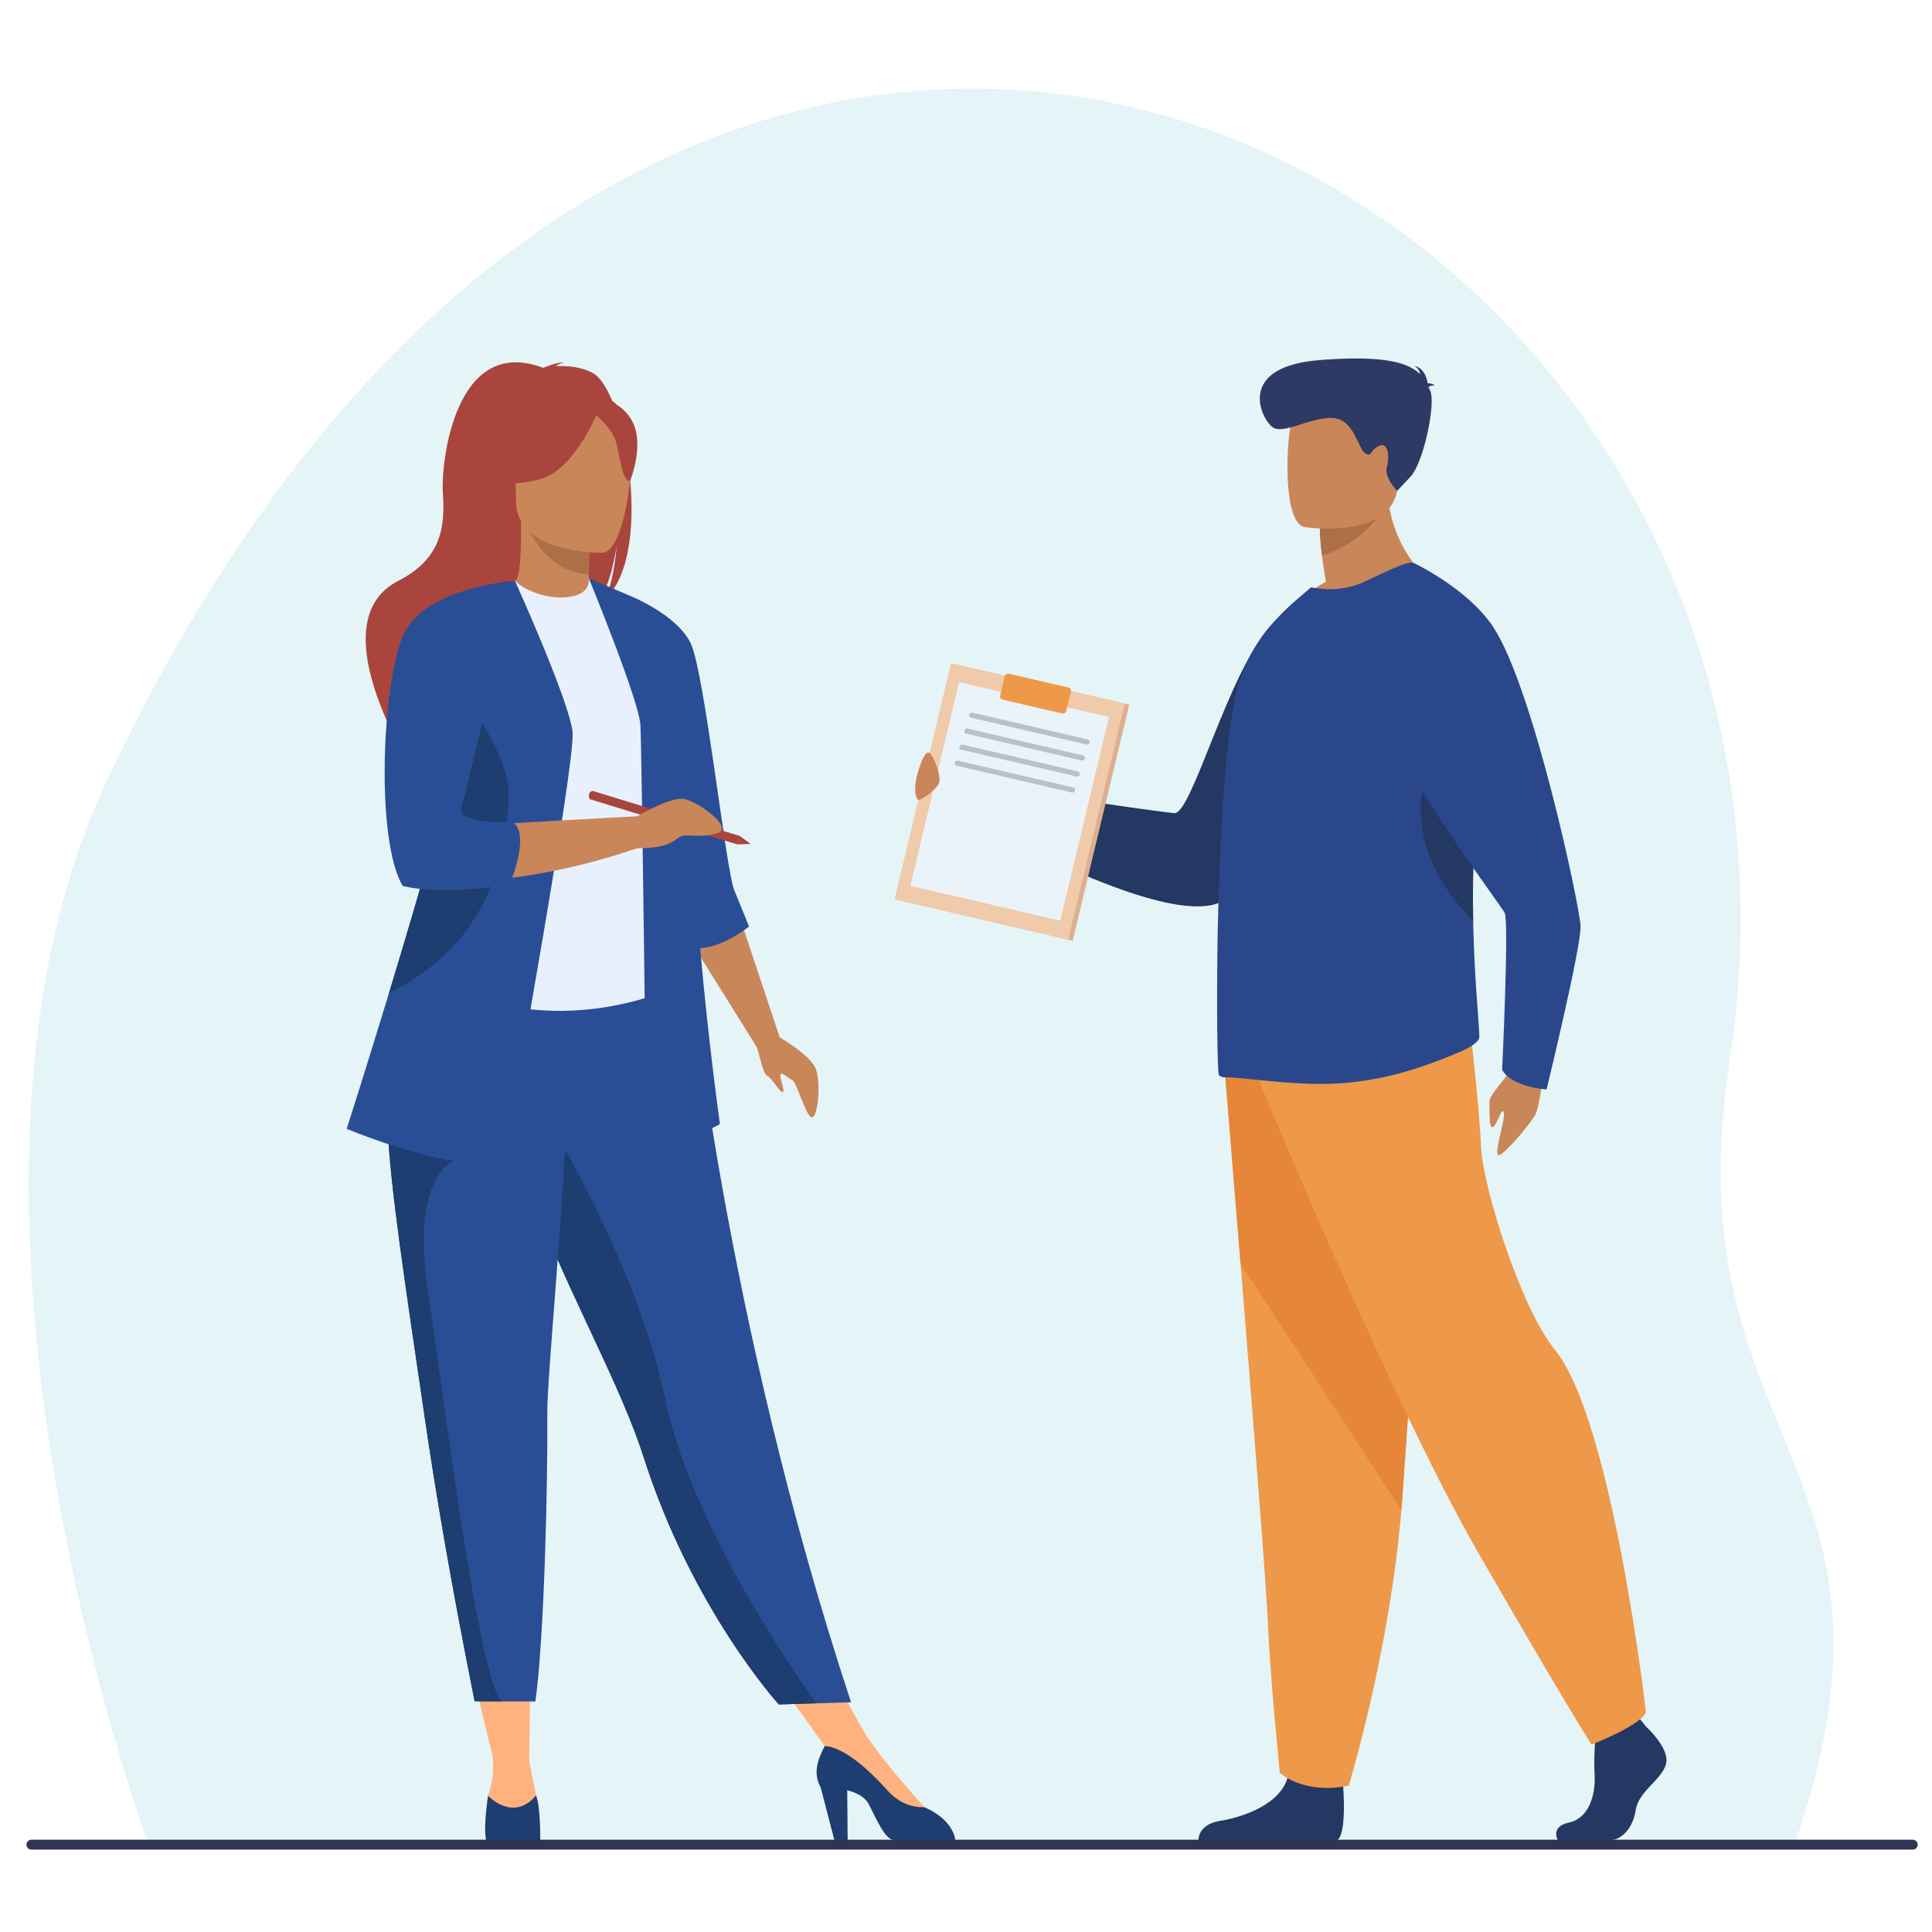 <svg id="Layer_1" data-name="Layer 1" xmlns="http://www.w3.org/2000/svg" viewBox="0 0 2000 2000"><defs><style>.cls-1{fill:#fff;}.cls-2{fill:#e5f4f6;}.cls-3{fill:#ffb27d;}.cls-4{fill:#a9453d;}.cls-5{fill:#c98659;}.cls-6{fill:#ac6f46;}.cls-7{fill:#2a4e96;}.cls-8{fill:#e7f1fd;}.cls-9{fill:#1e3d70;}.cls-10{fill:#233862;}.cls-11{fill:#ee9849;}.cls-12{fill:#e58638;}.cls-13{fill:#2b478b;}.cls-14{fill:#2c3a64;}.cls-15{fill:#dbaf8f;}.cls-16{fill:#efcbab;}.cls-17{fill:#ebf3fa;}.cls-18{fill:#b5c1cf;}.cls-19{fill:#2e3552;}</style></defs><rect class="cls-1" width="2000" height="2000"/><path class="cls-2" d="M153.93,1910S-94.59,1241.44,111.39,806.2C715.06-469.41,1931.8,174.08,1790.59,1097.45c-61.25,400.54,206.06,414.05,66.57,813.42Z" transform="translate(0 0)"/><path class="cls-3" d="M957,1881.38l0-10.58s-49.67-54.31-64.92-81.94l-41.93-76.31-54.9,13.38,69.68,97.28Z" transform="translate(0 0)"/><path class="cls-4" d="M650.57,481.49c9.59-38.87-4.31-57-16.85-66.6-6-14.31-12.75-24.62-19.69-28.51-12.66-7.09-27.84-7.86-38.45-7.24,2.73-2.78,8.11-3.8,8.11-3.8-6.59-1-21.28,5.47-21.28,5.47-91.55-34.75-105.94,98.05-104,128.91s1.66,67.19-46,91.5c-90.89,46.38,30.21,221.17,30.21,221.17C440.31,797.46,557.08,665.88,618,626.48,632.84,605,638.11,567,638.51,564c-2.56,30.13-7.79,47-12.47,56.54C653.81,595.34,657.92,534.89,650.57,481.49Z" transform="translate(0 0)"/><path class="cls-5" d="M614.4,628.44c.31.13-29.41,15.34-51.77,9.31-21-5.65-34.77-32.51-34.48-32.57,8.91-1.74,11.47-13.8,11.29-65.6l4,.78,67.7,13.2s-1.55,21-1.59,40.76C609.52,610.92,610.55,626.67,614.4,628.44Z" transform="translate(0 0)"/><path class="cls-6" d="M611.16,553.56s-1.55,21-1.59,40.76c-37.88-1.05-57.9-35.09-66.11-54Z" transform="translate(0 0)"/><path class="cls-7" d="M881,1762.19l-35.89,1.08-38.84,1.17s-89.71-98.4-140-256.14q-1.76-5.5-3.72-11.13c-27.54-79.12-84.64-178.42-114.72-268.3-4.79-14.32-9.09-27.8-13-40.55q-1.86-6.13-3.58-12c-22.18-75.9-28.6-125.73-34.51-179L714,999S749.06,1362.57,881,1762.19Z" transform="translate(0 0)"/><path class="cls-8" d="M683.56,876c-.54,101.85,15.17,145.54,15.17,145.54s-93,46.56-203.59,12.29c-1.3-.4-71.13-18.8-71.13-18.8,1.85-4.12,18.3-72.76,20.1-76.55,23.35-49.38,20.66-72.92,23.43-88.11,5.14-28.34,5.25-57.67,2.69-85.33-6.74-73.22-26.81-134-26.81-134,30.13-6.75,58.34-18.62,89.69-30.2,7.21,8.85,29.26,18.1,48.39,17.68,22-.48,29.16-9.76,28-19.9,23.47,12.86,42.19,25,42.19,25,19.95,34.13,60.41,67.28,63.33,119.64C715.77,756.18,683.58,873.17,683.56,876Z" transform="translate(0 0)"/><path class="cls-5" d="M623.81,572.28s-89.63,1.46-89.69-53.54-11.67-91.85,45.55-95.1,68.36,17.72,72.91,36.07S647.12,570.49,623.81,572.28Z" transform="translate(0 0)"/><path class="cls-4" d="M620.49,422.29s-24.54,64.52-62.2,74.06-54-.4-54-.4,5.9-33.19,11.9-72.65C516.19,423.3,602,391.58,620.49,422.29Z" transform="translate(0 0)"/><path class="cls-4" d="M614.41,427.53s18.32,14.4,22.79,28.41,6.48,42.83,15,41.85c0,0,18.49-43.85-2.29-68.66C627.89,402.82,614.41,427.53,614.41,427.53Z" transform="translate(0 0)"/><path class="cls-3" d="M556.66,1868.11c-3-16.53-8.86-45.11-8.86-45.11l1.35-101.4H486.63l23.4,97.05a97.41,97.41,0,0,1-4.81,40.54s-6,26.94,20.94,27.44S559.71,1884.63,556.66,1868.11Z" transform="translate(0 0)"/><path class="cls-9" d="M505.22,1859.19s-5.07,32.23-2,45.75c0,0,7.95.52,27.52.52,18.55,0,28.48-.52,28.48-.52s.57-34.68-4.39-46.44C554.81,1858.5,535.72,1886.73,505.22,1859.19Z" transform="translate(0 0)"/><polygon class="cls-5" points="764.83 946.72 807.16 1073.86 783.01 1083.4 713.02 971.07 764.83 946.72"/><path class="cls-9" d="M988.91,1904.94s-54.09,1-63.24,0-16.22-17.32-26.13-36.86c-4-8-13.16-12.39-22.49-14.81l.44,51.67H863.77l-14.17-54.51c-8.8-15.92-2.12-30.28,4.07-42.86,7.2,0,28,4.76,64.68,45.49,12.06,13.37,25.37,18.15,38.59,17.74a4.2,4.2,0,0,0,.55.29C988,1884.61,988.91,1904.94,988.91,1904.94Z" transform="translate(0 0)"/><path class="cls-7" d="M775.35,959.09s-6.55-16.59-15.26-37.55-30.59-225-45-255.43-64.36-49.94-64.36-49.94l-41.18-17.52s51.85,126.19,53.38,151.73S669,1168,669,1168s-3,18,32,10.51,44.23-15,44.23-15-12.74-91.83-20.38-182C750.18,980,775.35,959.09,775.35,959.09Z" transform="translate(0 0)"/><path class="cls-9" d="M845.08,1763.27l-38.84,1.17s-89.71-98.4-140-256.14q-1.76-5.5-3.72-11.13c-27.54-79.12-84.64-178.42-114.72-268.3-4.79-14.32-9.09-27.8-13-40.55q-1.86-6.13-3.58-12l32-23.92S659.28,1305.59,689,1449.8C714.85,1575.06,818.31,1725.79,845.08,1763.27Z" transform="translate(0 0)"/><path class="cls-7" d="M566.56,1463.23c.55,70.13-3,231.36-12.32,298.1H519.83c-19,0-28.5-.27-28.5-.27-23.25-116-39.8-212.08-51.85-294.83-9.88-67.9-18.66-126.12-25.42-176.23-6.8-50.44-11.53-92.67-13.22-128.35-.26-5.61-.46-11.08-.56-16.39s-.14-10.51-.1-15.55l187.73-18C585.55,1234.56,566.26,1422.47,566.56,1463.23Z" transform="translate(0 0)"/><path class="cls-9" d="M519.83,1761.33c-19,0-28.5-.27-28.5-.27-23.25-116-39.8-212.08-51.85-294.83-9.88-67.9-18.66-126.12-25.42-176.23-6.8-50.44-11.53-92.67-13.22-128.35l68.88,39.92s-44,15.28-27.19,131S496.49,1745,519.83,1761.33Z" transform="translate(0 0)"/><path class="cls-7" d="M528.7,1160.51s-13.22,47.07-59,41.06-110.81-33-110.81-33,19.55-60.86,43.86-140.81c29.43-96.8,65.86-221.58,83-300.28,4.82-22.06,8.11-40.48,9.33-53.67l38-72.54s56.59,125.13,59.64,156.67S528.7,1160.51,528.7,1160.51Z" transform="translate(0 0)"/><path class="cls-5" d="M483,753.19l50.09-152c-.13.06-63.27,18.5-95,34.31,0,0-19.85,25.21-32.13,83.37,0,0-13,139.65,16,190.73,0,0,91.5,18,237.9-31.55V845s-160.13,8.26-192.91,12Z" transform="translate(0 0)"/><path class="cls-9" d="M526.67,824c-2,51.07-14.24,150.23-123,203.3-.29.14-.58.29-.87.41,29.43-96.8,65.86-221.58,83-300.28C505.79,756.84,527.78,795.87,526.67,824Z" transform="translate(0 0)"/><path class="cls-7" d="M533.11,601.22s-92.86,6.44-115.23,55.52-29.48,212.32-1,260.4c0,0,39.19,11,108.5-1.77l2.57-.48s22.11-53.34,2.28-63.85c0,0-58.45,3-52.35-16S533.11,601.22,533.11,601.22Z" transform="translate(0 0)"/><path class="cls-4" d="M765.94,865.45l-2.74,8.66-152.37-46.7a5.68,5.68,0,0,1-1-5.31c1.1-3.34,3.76-3.35,3.76-3.35Z" transform="translate(0 0)"/><polygon class="cls-4" points="776.96 873.63 765.94 865.45 763.2 874.11 776.96 873.63"/><path class="cls-5" d="M801.15,1070.38s38.65,21,43.74,37.08,1.59,49.61-4.55,49.1S825.05,1120.49,820,1118s-12.2-10-12.2-4.5,5.08,15.53,2.54,17-10.68-14-16.27-17-7.95-27.79-13.39-34.44S801.15,1070.38,801.15,1070.38Z" transform="translate(0 0)"/><path class="cls-5" d="M659.85,845s34.57-21,49.07-17.75,51.46,29.6,33.68,35.31-32.17-.28-39,3.86-11.88,11.73-43.74,11.63S659.85,845,659.85,845Z" transform="translate(0 0)"/><path class="cls-5" d="M1006.46,842.84s-40.76-7.19-48.62-13.2-2.79-9.17-.31-19.41c4.84-20,1.76-9.25,10-10.12s1.85-6,1.82-10-1.79-8.26,5.61-7.51,25.15,23.9,40,32.69S1006.46,842.84,1006.46,842.84Z" transform="translate(0 0)"/><path class="cls-10" d="M1389.83,609.51s43.43,180.31-118.75,319.76c-50.63,43.53-271.4-84.72-271.4-84.72s.48-21.52,21.38-30.52c0,0,173.93,26,194.55,27.71,18.29,1.54,55.31-145.45,100.21-194.57C1350.58,609.14,1389.83,609.51,1389.83,609.51Z" transform="translate(0 0)"/><path class="cls-10" d="M1703.85,1787.29s25.64,23,20.63,39.43-28.14,27.3-31.27,47.31-15.63,30.94-26.88,30.94h-53.67s-8.28-14.09,11.73-18.33,27.55-27.77,26.3-49.61,1.88-51,1.88-51l42.52-9.7Z" transform="translate(0 0)"/><path class="cls-10" d="M1390.3,1847.4s4.6,52.46-6.65,57.92l-143.16.14s-.9-16.81,22.24-20.45,63.79-17,70.67-46.7S1390.3,1847.4,1390.3,1847.4Z" transform="translate(0 0)"/><path class="cls-11" d="M1267.68,1105.41s7.6,91.95,16.53,202.48c12.14,150.15,26.74,334.58,28.18,369.52,2.5,60.67,12.51,157.72,12.51,157.72s23.75,23.06,71.29,13.34c0,0,42.36-138.54,54.46-285.12.19-2.4.38-4.82.56-7.24,11.26-149.22,28.76-463.44,28.76-463.44Z" transform="translate(0 0)"/><path class="cls-12" d="M1267.68,1105.41s7.6,91.95,16.53,202.48l166.44,255.46c.19-2.4.38-4.82.56-7.24,11.26-149.22,28.76-463.44,28.76-463.44Z" transform="translate(0 0)"/><path class="cls-11" d="M1302.38,1116.33s136.95,333,227,489.51S1647.57,1806,1647.57,1806s51.59-20,56.28-33.67c0,0-34.44-302.13-94.74-375.78-34.08-41.62-74.1-166.51-76-210.18s-12.19-130.11-12.19-130.11Z" transform="translate(0 0)"/><path class="cls-5" d="M1482.57,603.13s-92.66,44-146.08,27.7a125.63,125.63,0,0,1,36.16-28.5c-1.85-10.56-3.29-19.73-4.11-27.5a250.44,250.44,0,0,1-2.26-28.11L1402,519l33.9-26.51C1433.26,567.05,1482.57,603.13,1482.57,603.13Z" transform="translate(0 0)"/><path class="cls-13" d="M1261.84,1113a8.39,8.39,0,0,0,5.56,2.19c20.12-.41,78.68,10.55,128.18,5.57,41.92-4,78.9-15.94,118.55-33.07,5.35-2.39,17.48-8.77,17.27-14.34-.22-6.39-.82-15.35-1.64-26.93-1.66-22.76-4-55.09-4.74-93.42-1.4-71.94,3.08-88.41,3.08-137.36.37-67.9-10-192.87-65.32-232.77-3.71-2.8-26.73,8.16-48.08,18.33-19.53,9.37-39,10.37-57.52,6.78l-18.49,15.94c-22.42,20.12-47.07,47.82-58,89.69-9,35.48-14.38,99.64-17.27,166.21-2.49,53.2-3.08,98.35-3.08,99.46C1259.38,1053.21,1260.39,1112,1261.84,1113Z" transform="translate(0 0)"/><path class="cls-6" d="M1436.54,521s-23.42,42.05-68,53.81a250.44,250.44,0,0,1-2.26-28.11L1402,519Z" transform="translate(0 0)"/><path class="cls-5" d="M1350,545.51s88.39,14.25,96.69-39.29,25.29-87.75-30.79-99.11-70.25,7.47-77.5,24.68S1327.2,540.42,1350,545.51Z" transform="translate(0 0)"/><path class="cls-14" d="M1478.8,400.7c.8-.9,2.65-1.63,6.77-1.85a16.89,16.89,0,0,0-7.7-2.14c-.86-5.64-3.9-15.63-13.76-18.06,0,0,5.3,2.79,6,8.78-11.42-11.55-35.88-20-103.63-14.69-89.28,6.94-59.86,63.26-48.3,70s40.66-11.69,62.19-10S1406,465,1413.3,469.25s4.43-3.23,14.31-7.63,10.83,11.73,8,22.22,10.73,24.33,10.73,24.33L1460,493.61c13.72-14.56,26.66-76.24,20.42-89.39C1479.9,403.06,1479.36,401.89,1478.8,400.7Z" transform="translate(0 0)"/><path class="cls-10" d="M1525,953c-.56-28.42-.24-60.13,1.85-93.72.12-2.25.24-4.52.34-6.8-8.41-41-21.12-77.4-39.83-78.58C1487.38,773.9,1431.65,860.19,1525,953Z" transform="translate(0 0)"/><path class="cls-5" d="M1598.74,1101.8s-4.64,44.49-9.74,52.91-26.8,35.31-36,40.59,5.65-35.44,3.76-43.36-7.61,14.46-11.68,15-3-19.61-3.17-26.94,19.82-25.43,26.87-41S1598.74,1101.8,1598.74,1101.8Z" transform="translate(0 0)"/><path class="cls-13" d="M1462.73,582.42s55.93,26.09,82.75,66.2c41.59,62.22,89.81,289,90.7,310S1601,1127.82,1601,1127.82s-36.6-2.37-46-20.57c0,0,7.31-152.31,2.67-162.1s-152.56-204.31-135.92-245.82S1462.73,582.42,1462.73,582.42Z" transform="translate(0 0)"/><polygon class="cls-15" points="1110.49 973.77 930.66 931.98 989.16 687.65 1168.99 729.44 1110.49 973.77"/><polygon class="cls-16" points="1105.86 972.69 926.03 930.9 984.53 686.58 1164.36 728.37 1105.86 972.69"/><polygon class="cls-17" points="1097.54 953.07 942.38 917.01 992.85 706.2 1148.02 742.26 1097.54 953.07"/><path class="cls-18" d="M1125.27,770.74a2.85,2.85,0,0,1-.64-.07L1005.33,743a2.73,2.73,0,0,1-2.06-3.28,2.77,2.77,0,0,1,3.32-2l119.31,27.73a2.72,2.72,0,0,1,2.06,3.27A2.76,2.76,0,0,1,1125.27,770.74Z" transform="translate(0 0)"/><path class="cls-18" d="M1120.36,787.33a2.72,2.72,0,0,1-.63-.08l-119.31-27.72a2.72,2.72,0,0,1-2.06-3.27,2.76,2.76,0,0,1,3.32-2L1121,782a2.72,2.72,0,0,1,2.06,3.27A2.77,2.77,0,0,1,1120.36,787.33Z" transform="translate(0 0)"/><path class="cls-18" d="M1115.15,803.91a2.79,2.79,0,0,1-.64-.07L995.2,776.11a2.72,2.72,0,0,1-2.05-3.27,2.75,2.75,0,0,1,3.32-2l119.31,27.72a2.72,2.72,0,0,1-.63,5.37Z" transform="translate(0 0)"/><path class="cls-18" d="M1110.24,820.49a2.85,2.85,0,0,1-.64-.07L990.29,792.7a2.73,2.73,0,0,1-2-3.28,2.76,2.76,0,0,1,3.32-2l119.31,27.72a2.72,2.72,0,0,1-.63,5.37Z" transform="translate(0 0)"/><path class="cls-11" d="M1099.52,738.6l-61.62-14.32a3.4,3.4,0,0,1-2.56-4.07l4.85-20.25a3.44,3.44,0,0,1,4.13-2.52L1106,711.76a3.39,3.39,0,0,1,2.55,4.07l-4.85,20.25A3.44,3.44,0,0,1,1099.52,738.6Z" transform="translate(0 0)"/><path class="cls-5" d="M972.26,810.09c2.11-7.27-6-28.2-10.1-30.75s-8.69,8.56-12.6,22.33-1.88,25.8,1.28,26.3S970.32,816.79,972.26,810.09Z" transform="translate(0 0)"/><path class="cls-19" d="M1980,1914.7H32.57a5.17,5.17,0,0,1-5.19-5.11h0a5.17,5.17,0,0,1,5.19-5.11H1980a5.16,5.16,0,0,1,5.19,5.11h0A5.16,5.16,0,0,1,1980,1914.7Z" transform="translate(0 0)"/></svg>